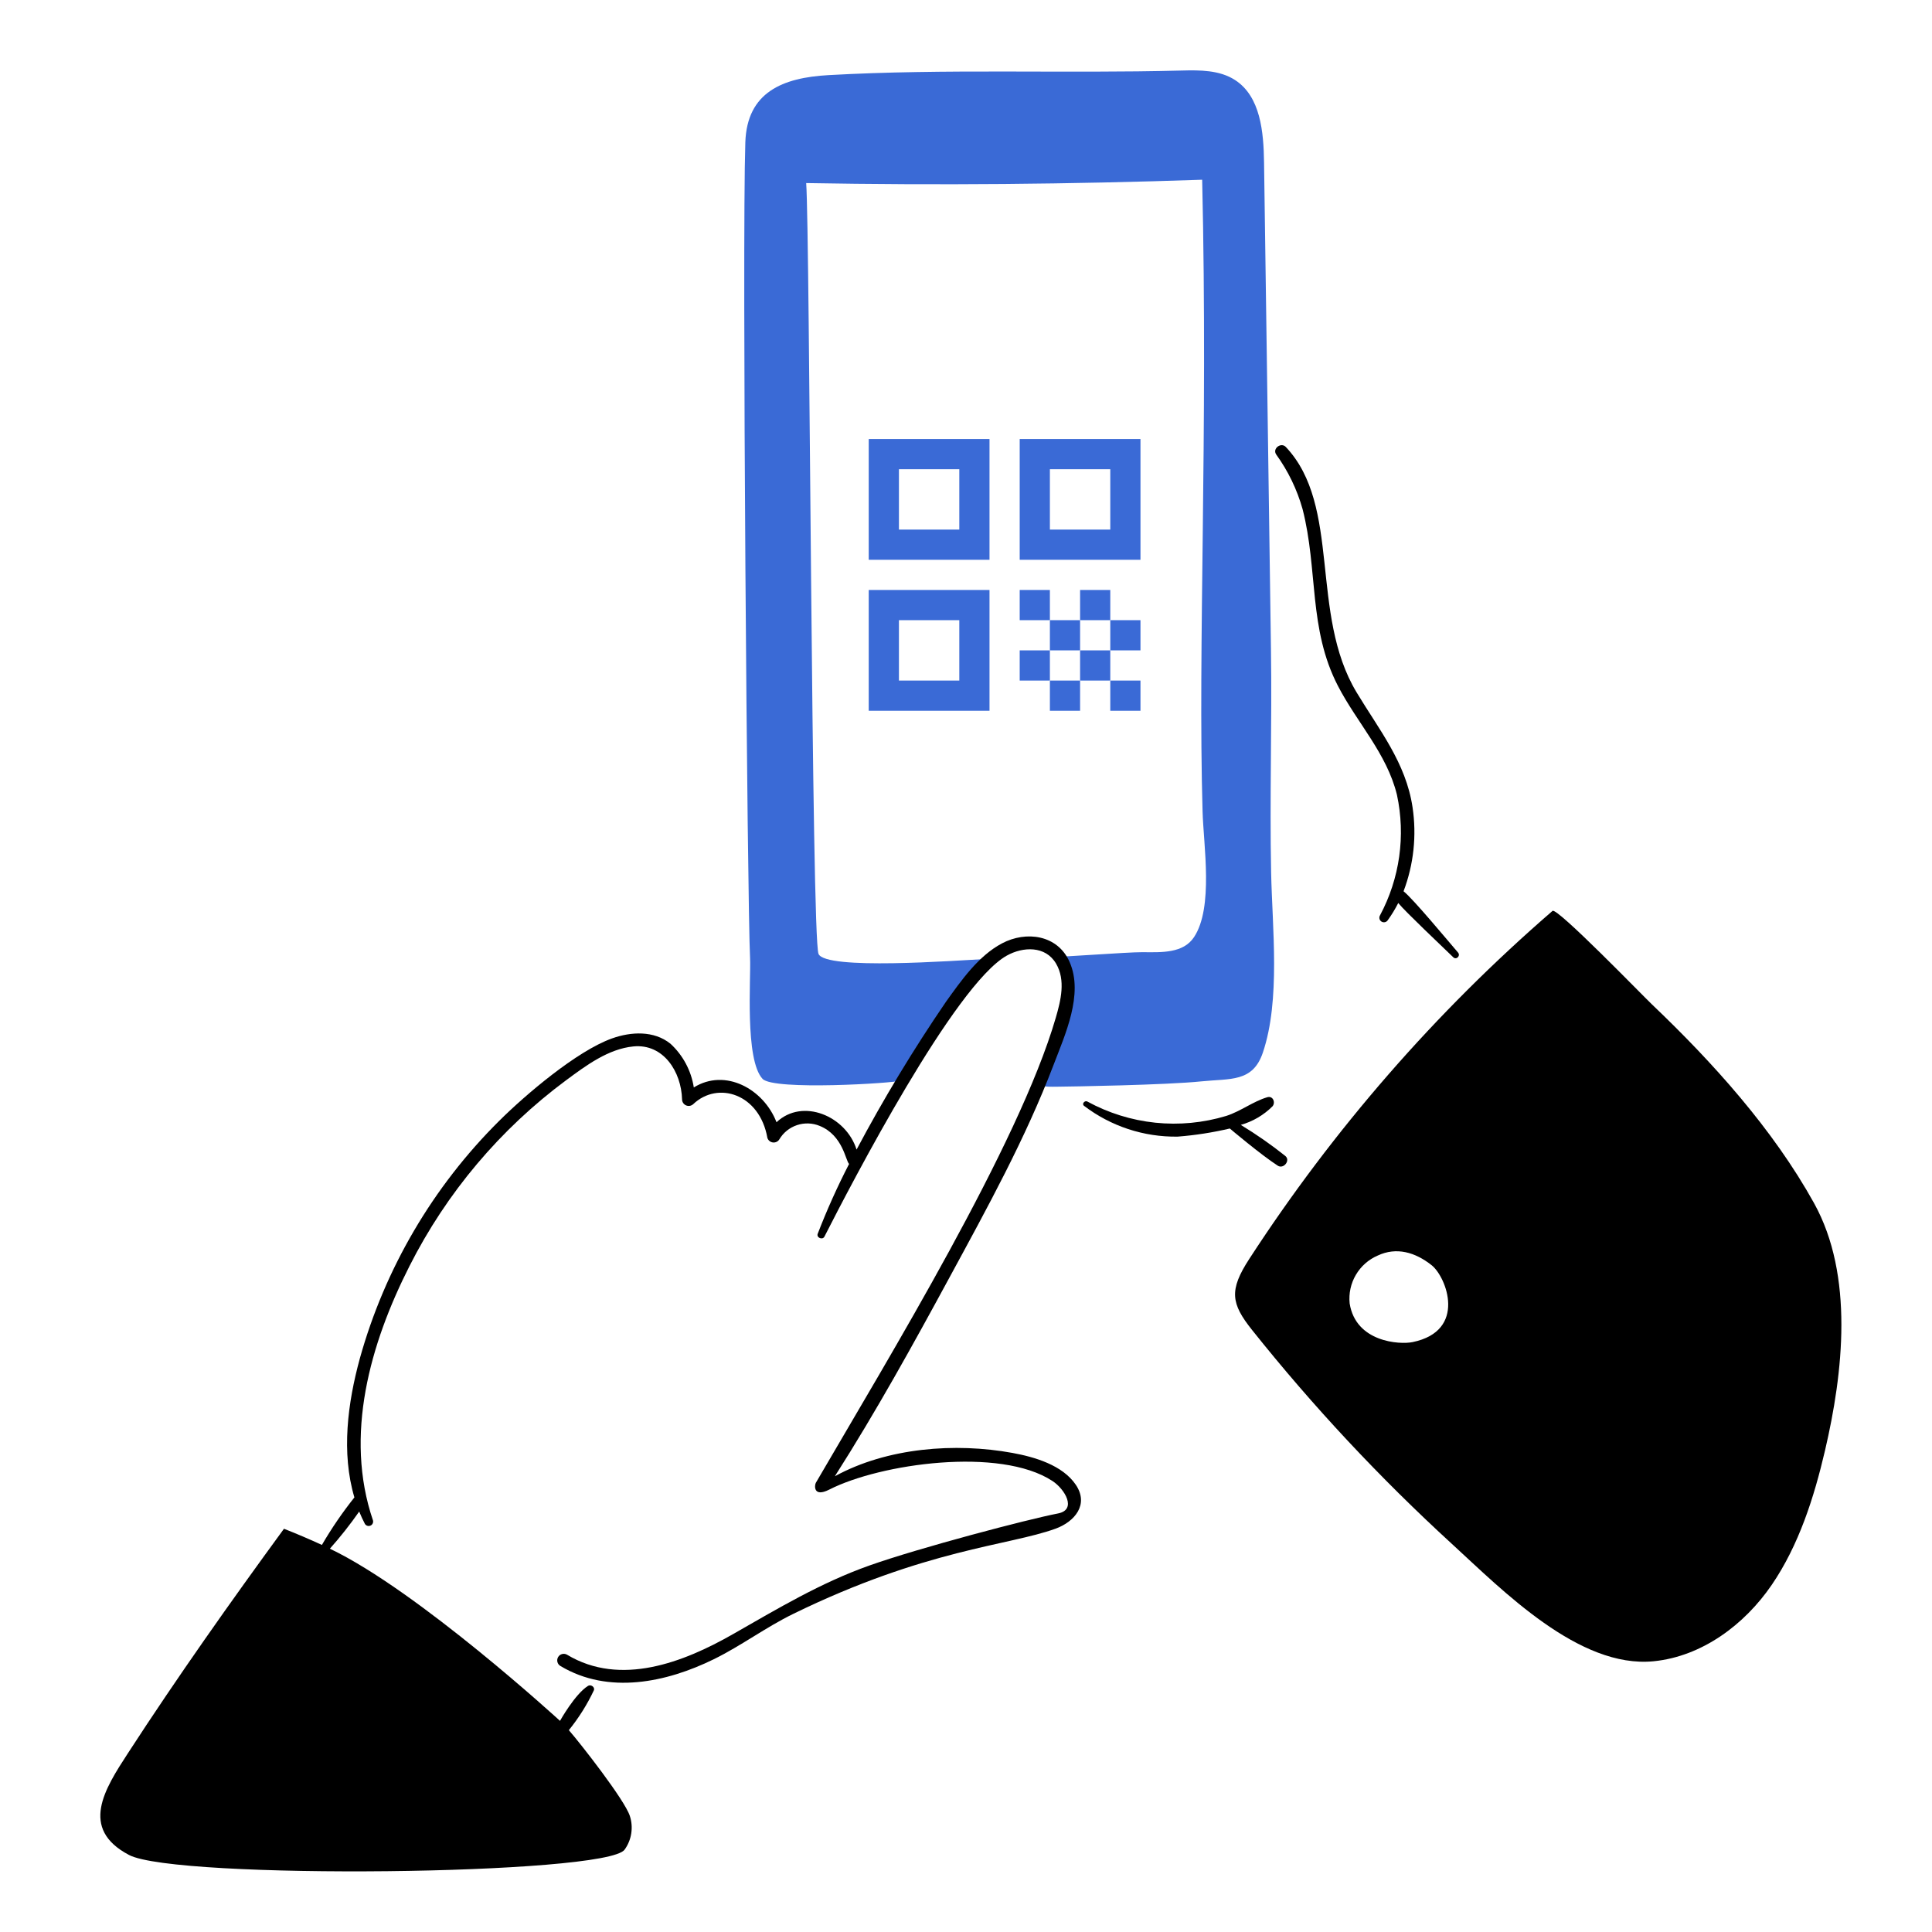 <svg width="78" height="78" viewBox="0 0 78 78" fill="none" xmlns="http://www.w3.org/2000/svg">
<path d="M51.319 35.229C51.257 32.222 51.357 29.214 51.312 26.206C51.218 19.656 51.124 13.106 51.033 6.556C51.016 5.329 50.892 3.897 49.862 3.231C49.237 2.826 48.443 2.828 47.7 2.848C42.942 2.973 38.198 2.766 33.446 3.033C31.609 3.136 30.158 3.713 30.091 5.746C29.955 9.855 30.171 36.456 30.282 38.686C30.321 39.486 30.062 42.781 30.787 43.557C31.232 44.034 36.079 43.732 36.378 43.628C36.894 43.448 38.377 40.187 39.858 38.714C38.508 38.785 33.329 39.173 33.046 38.512C32.762 37.851 32.698 9.441 32.548 7.391C37.877 7.485 43.206 7.44 48.535 7.256C48.773 17.612 48.359 26.078 48.551 32.76C48.589 34.129 49 36.639 48.205 37.836C47.77 38.491 46.903 38.449 46.126 38.442C45.509 38.438 42.785 38.651 42.654 38.62C43.037 38.709 43.159 39.188 43.152 39.579C43.133 40.872 42.522 42.07 41.994 43.249C41.694 43.923 42.156 43.876 42.681 43.873C43.206 43.869 47.09 43.805 48.501 43.658C49.666 43.537 50.576 43.706 50.984 42.499C51.705 40.367 51.364 37.464 51.319 35.229Z" fill="#3A6AD6"/>
<path d="M40.879 58.659C38.567 58.236 35.82 58.442 33.706 59.6C35.365 56.998 36.866 54.281 38.336 51.57C39.849 48.782 41.403 45.964 42.533 42.998C42.999 41.773 43.755 40.14 43.183 38.839C42.703 37.742 41.432 37.567 40.45 38.088C39.499 38.593 38.809 39.584 38.192 40.444C36.879 42.365 35.673 44.358 34.582 46.412C34.153 45.049 32.398 44.317 31.35 45.308C30.831 43.964 29.279 43.113 28.011 43.903C27.905 43.225 27.573 42.602 27.067 42.137C26.399 41.6 25.475 41.65 24.708 41.924C23.286 42.432 21.208 44.203 20.15 45.256C17.476 47.912 15.538 51.217 14.527 54.847C14.037 56.639 13.772 58.648 14.308 60.455C13.825 61.061 13.386 61.702 12.996 62.373C12.491 62.141 11.981 61.923 11.465 61.72C9.293 64.691 7.167 67.698 5.163 70.785C4.234 72.214 3.19 73.827 5.209 74.89C7.107 75.89 24.465 75.708 25.216 74.676C25.356 74.482 25.449 74.257 25.485 74.02C25.522 73.784 25.503 73.541 25.428 73.314C25.223 72.673 23.441 70.395 22.966 69.851C23.366 69.357 23.705 68.818 23.976 68.243C24.029 68.111 23.852 67.993 23.741 68.063C23.211 68.394 22.609 69.476 22.609 69.476C22.609 69.476 16.886 64.227 13.318 62.525C13.742 62.049 14.137 61.548 14.502 61.025C14.571 61.194 14.646 61.36 14.732 61.523C14.754 61.559 14.789 61.587 14.83 61.6C14.871 61.613 14.915 61.611 14.954 61.594C14.994 61.578 15.026 61.548 15.045 61.509C15.065 61.471 15.069 61.427 15.059 61.385C13.888 57.952 14.944 54.246 16.531 51.117C18.029 48.154 20.197 45.582 22.864 43.606C23.658 43.019 24.56 42.345 25.574 42.247C26.785 42.129 27.509 43.27 27.537 44.39C27.538 44.441 27.555 44.492 27.584 44.534C27.613 44.576 27.654 44.609 27.702 44.629C27.75 44.649 27.802 44.654 27.853 44.645C27.903 44.636 27.95 44.612 27.988 44.577C28.985 43.631 30.67 44.165 30.981 45.938C30.996 45.987 31.025 46.03 31.064 46.063C31.103 46.096 31.151 46.117 31.202 46.124C31.253 46.13 31.304 46.122 31.351 46.1C31.397 46.078 31.436 46.044 31.463 46C31.624 45.728 31.877 45.524 32.177 45.424C32.477 45.324 32.802 45.335 33.094 45.456C34.035 45.839 34.138 46.867 34.28 46.991C33.807 47.907 33.384 48.849 33.013 49.811C32.953 49.968 33.208 50.074 33.284 49.926C34.388 47.757 38.541 39.758 40.646 38.581C41.303 38.214 42.209 38.177 42.636 38.903C43.031 39.577 42.827 40.393 42.623 41.094C41.13 46.218 35.898 54.779 32.938 59.864C32.883 59.958 32.823 60.472 33.481 60.138C35.542 59.087 40.373 58.406 42.488 59.79C42.993 60.12 43.487 60.953 42.715 61.102C41.482 61.34 37.127 62.486 35.104 63.202C33.127 63.903 31.394 64.947 29.583 65.98C27.595 67.114 25.052 68.102 22.895 66.806C22.834 66.77 22.762 66.76 22.694 66.778C22.626 66.795 22.568 66.839 22.533 66.9C22.497 66.96 22.487 67.032 22.505 67.1C22.522 67.168 22.566 67.226 22.627 67.261C24.562 68.421 26.905 67.927 28.819 66.987C29.924 66.444 30.917 65.698 32.022 65.158C37.385 62.538 40.72 62.405 42.615 61.717C43.385 61.437 43.972 60.745 43.435 59.947C42.898 59.149 41.768 58.822 40.879 58.659Z" fill="black"/>
<path d="M52.589 20.556C53.217 23.005 52.818 25.38 54.017 27.694C54.788 29.182 55.989 30.42 56.398 32.087C56.755 33.74 56.512 35.466 55.714 36.957C55.689 36.999 55.682 37.05 55.694 37.097C55.707 37.145 55.737 37.185 55.78 37.21C55.822 37.235 55.873 37.242 55.92 37.229C55.967 37.217 56.008 37.186 56.033 37.144C56.19 36.926 56.329 36.697 56.451 36.457C56.719 36.791 58.235 38.223 58.672 38.647C58.798 38.77 58.976 38.586 58.864 38.456C58.463 37.991 57.046 36.282 56.665 35.983C57.075 34.901 57.2 33.733 57.028 32.589C56.76 30.79 55.675 29.459 54.767 27.949C52.859 24.773 54.168 20.432 51.911 18.044C51.72 17.843 51.362 18.108 51.522 18.347C52.005 19.015 52.366 19.762 52.589 20.556Z" fill="black"/>
<path d="M51.586 47.061C51.821 47.214 52.114 46.848 51.889 46.667C51.318 46.212 50.718 45.794 50.094 45.415C50.579 45.278 51.021 45.019 51.377 44.662C51.505 44.504 51.39 44.23 51.164 44.298C50.59 44.468 50.089 44.866 49.506 45.053C48.579 45.333 47.606 45.426 46.643 45.326C45.681 45.226 44.747 44.935 43.898 44.471C43.797 44.417 43.661 44.563 43.765 44.645C44.849 45.471 46.178 45.908 47.541 45.889C48.252 45.834 48.957 45.724 49.651 45.561C49.651 45.561 50.901 46.619 51.586 47.061Z" fill="black"/>
<path d="M73.238 48.574C71.586 45.593 69.148 42.889 66.694 40.551C66.322 40.197 62.858 36.622 62.68 36.775C57.958 40.861 53.835 45.592 50.434 50.83C49.617 52.088 49.695 52.625 50.551 53.697C53.011 56.782 55.709 59.669 58.619 62.333C60.676 64.217 63.752 67.369 66.764 67.069C68.71 66.875 70.431 65.596 71.533 63.981C72.625 62.381 73.239 60.453 73.681 58.559C74.412 55.427 74.859 51.499 73.238 48.574ZM57.032 54.184C56.51 54.292 54.736 54.191 54.489 52.622C54.448 52.222 54.535 51.818 54.739 51.471C54.943 51.123 55.252 50.849 55.622 50.69C56.377 50.336 57.136 50.553 57.803 51.083C58.397 51.559 59.238 53.728 57.032 54.184Z" fill="black"/>
<path d="M35.073 22.6H39.949V17.724H35.073V22.6ZM36.292 18.943H38.73V21.381H36.292V18.943Z" fill="#3A6AD6"/>
<path d="M35.073 28.695H39.949V23.819H35.073V28.695ZM36.292 25.038H38.73V27.476H36.292V25.038Z" fill="#3A6AD6"/>
<path d="M41.168 17.724V22.6H46.044V17.724H41.168ZM44.825 21.381H42.387V18.943H44.825V21.381Z" fill="#3A6AD6"/>
<path d="M46.044 27.476H44.825V28.695H46.044V27.476Z" fill="#3A6AD6"/>
<path d="M42.387 23.819H41.168V25.038H42.387V23.819Z" fill="#3A6AD6"/>
<path d="M43.606 25.038H42.387V26.257H43.606V25.038Z" fill="#3A6AD6"/>
<path d="M42.387 26.257H41.168V27.476H42.387V26.257Z" fill="#3A6AD6"/>
<path d="M43.606 27.476H42.387V28.695H43.606V27.476Z" fill="#3A6AD6"/>
<path d="M44.825 26.257H43.606V27.476H44.825V26.257Z" fill="#3A6AD6"/>
<path d="M44.825 23.819H43.606V25.038H44.825V23.819Z" fill="#3A6AD6"/>
<path d="M46.044 25.038H44.825V26.257H46.044V25.038Z" fill="#3A6AD6"/>
</svg>
